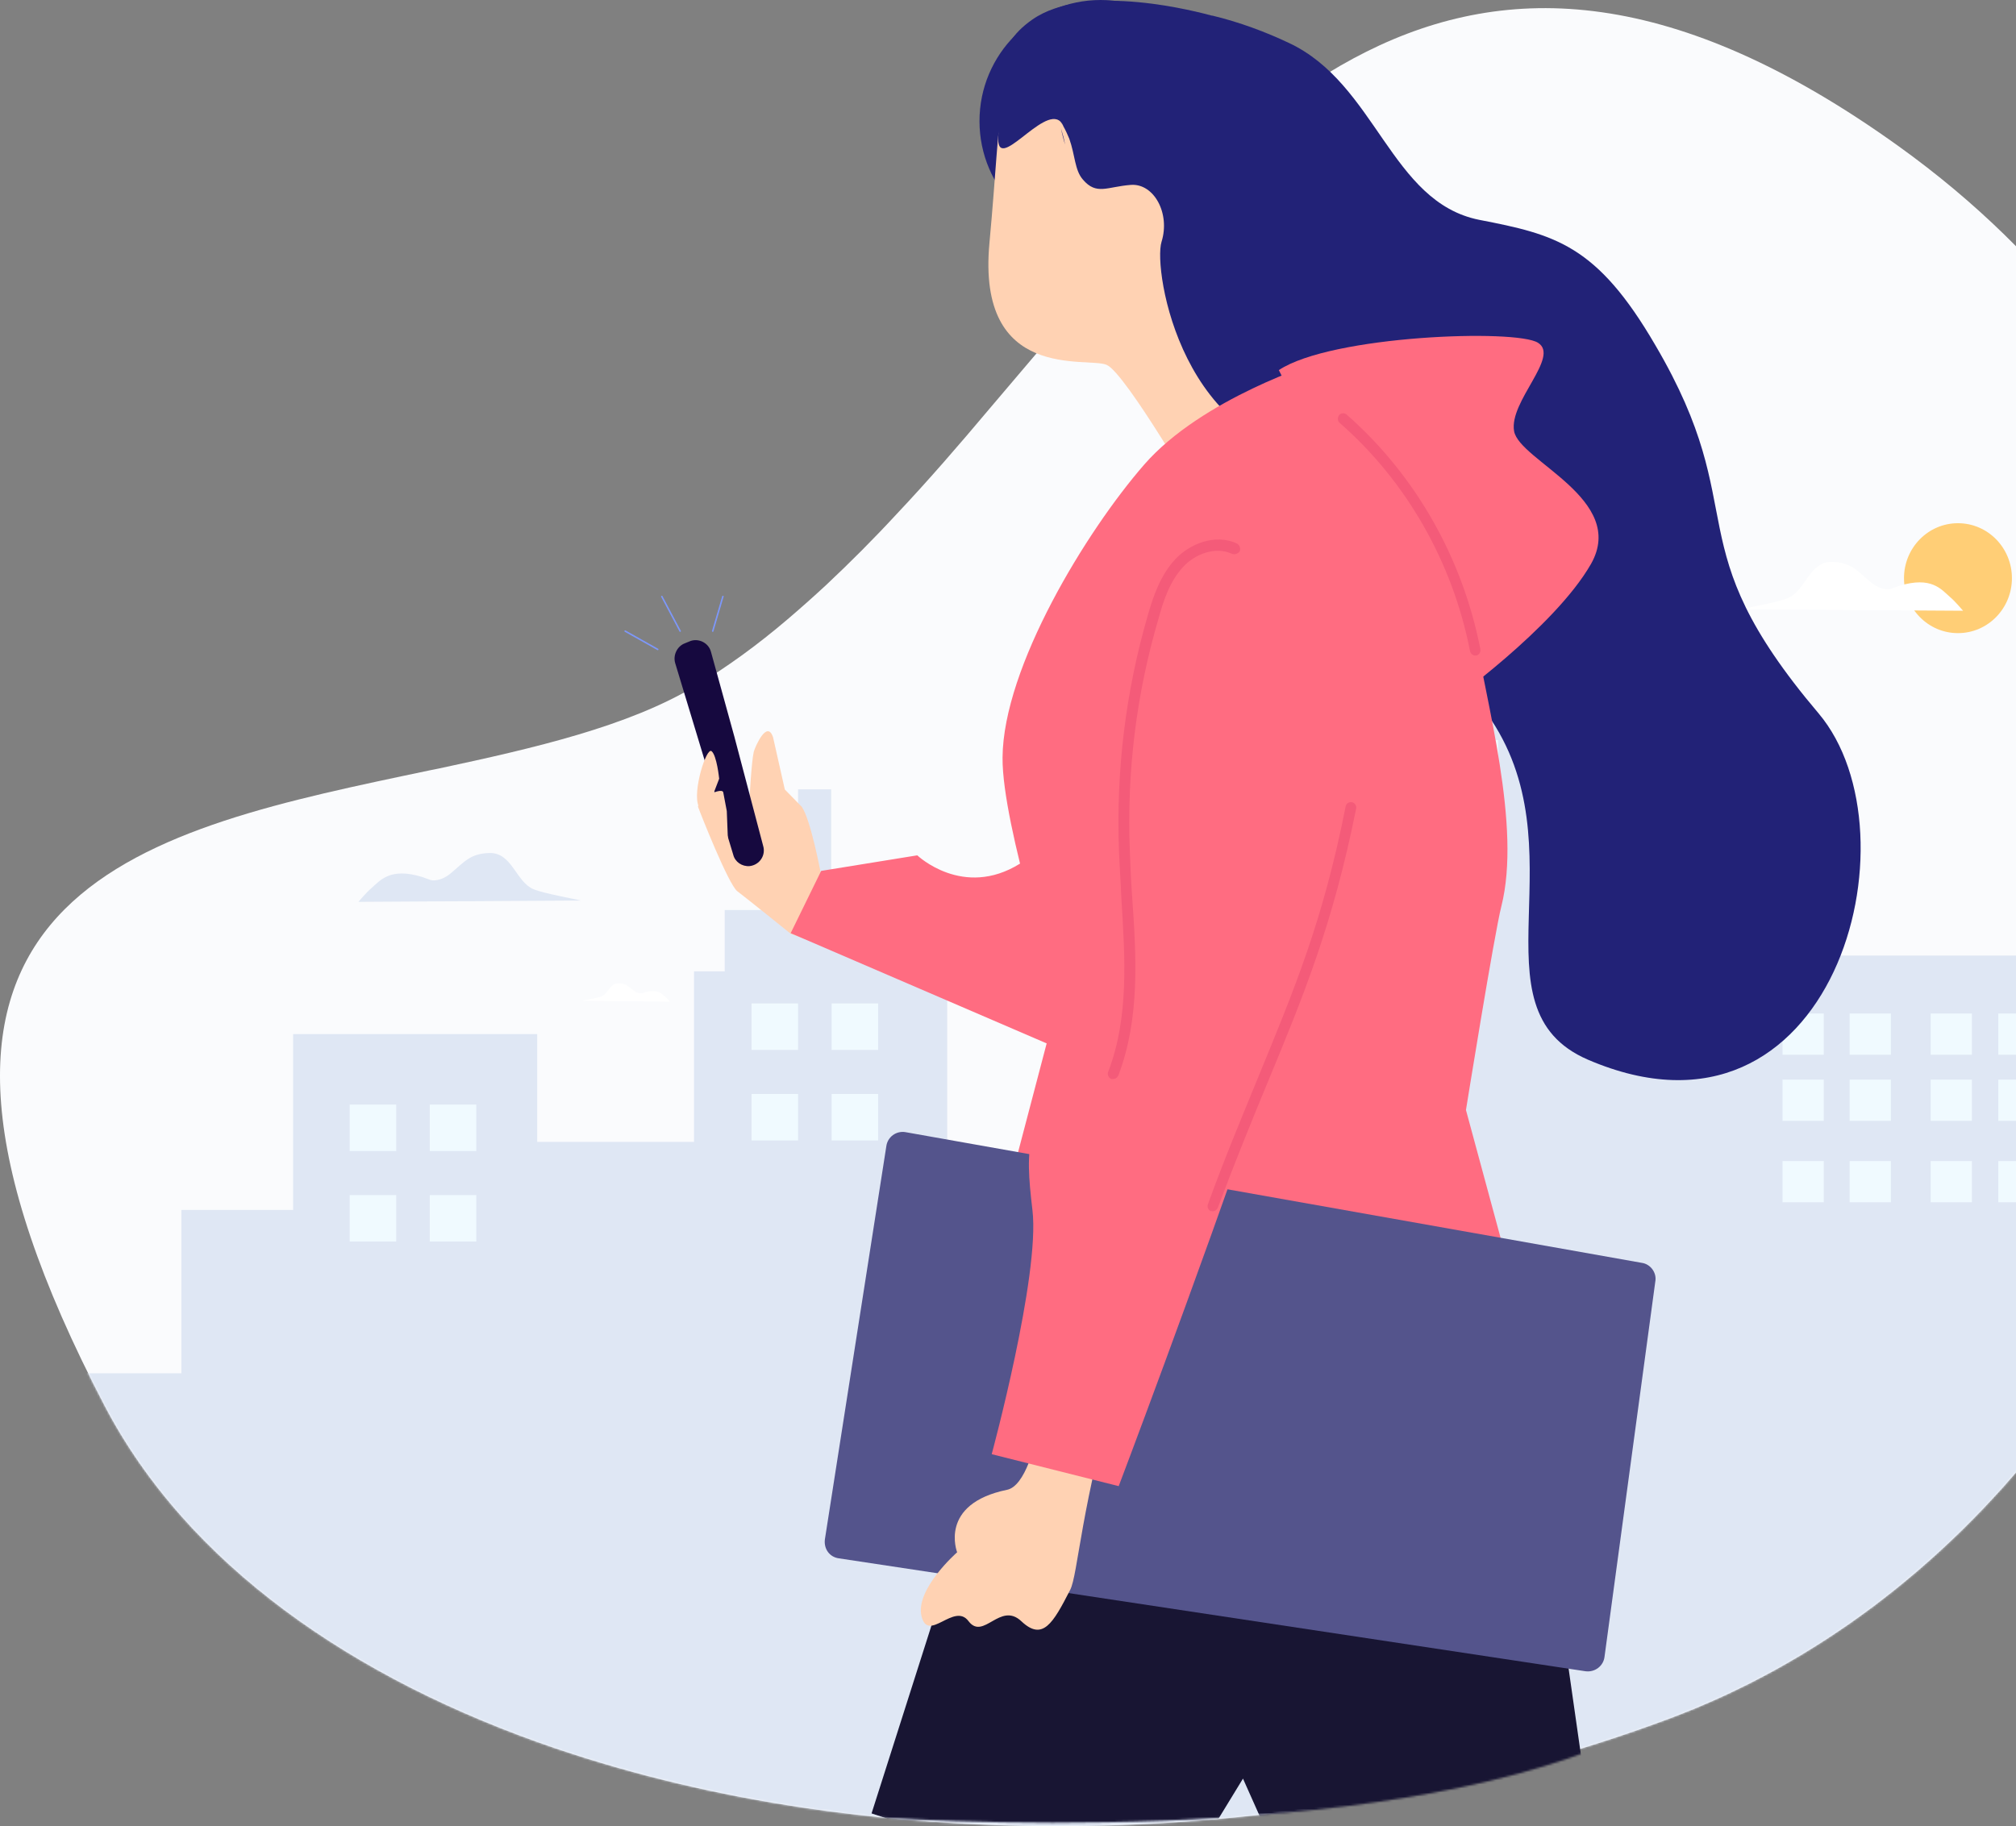 <?xml version="1.0" encoding="UTF-8"?>
<svg width="990px" height="897px" viewBox="0 0 990 897" version="1.1" xmlns="http://www.w3.org/2000/svg" xmlns:xlink="http://www.w3.org/1999/xlink">
    <rect x="0" y="0" width="990" height="897" fill="#808080" stroke="none"/>
    <!-- Generator: Sketch 52.5 (67469) - http://www.bohemiancoding.com/sketch -->
    <title>mdpi/Group 14</title>
    <desc>Created with Sketch.</desc>
    <defs>
        <path d="M819.559,840.26 C738.813,870.389 651.476,887.336 565.317,891.808 C524.12,893.927 483.394,893.221 443.374,889.69 C427.131,888.278 410.888,886.395 395.116,884.041 C352.271,877.685 311.074,867.799 272.938,854.853 C172.654,820.723 91.908,763.996 51.418,686.555 C-77.587,440.111 60.599,406.216 197.372,377.264 C203.257,376.087 209.377,374.675 215.498,373.498 C262.815,363.376 308.485,352.784 341.442,333.012 C357.215,323.597 372.281,312.534 386.641,300.294 C392.997,294.88 399.353,289.231 405.709,283.346 C417.479,272.283 429.014,260.75 440.314,248.51 C455.851,232.033 470.917,214.615 485.748,196.961 C603.924,58.557 712.918,-89.969 932.555,67.972 C1235.056,285.465 1109.583,732.22 819.559,840.26 Z" id="path-1"></path>
        <path d="M130,880.04 C200.667,902.013 249.333,914.333 276,917 C316,921 541,934.08 662,880.04 C742.667,844.013 799,756.333 831,617 L792,345 L666.917,91 L441,0 L182,65 L24,303 L0.9,524 L43.7,777 L130,880.04 Z" id="path-3"></path>
    </defs>
    <g id="Page-1" stroke="none" stroke-width="1" fill="none" fill-rule="evenodd">
        <g id="Unlimited-Gym-Copy" transform="translate(-450, -3270)">
            <g id="Group-14" transform="translate(450, 3244)">
                <g id="building" transform="translate(0, 30)">
                    <mask id="mask-2" fill="white">
                        <use xlink:href="#path-1"></use>
                    </mask>
                    <use id="Path" fill="#FAFBFD" xlink:href="#path-1"></use>
                    <g id="building_1_" mask="url(#mask-2)">
                        <g transform="translate(-14, 275)">
                            <polygon id="Path" fill="#DFE7F4" points="1120.348 364.504 1120.348 633 0.177 633 0.177 395.566 103.081 395.566 103.081 315.323 157.948 315.323 157.948 228.962 277.806 228.962 277.806 281.909 354.808 281.909 354.808 198.136 369.878 198.136 369.878 168.016 405.907 168.016 405.907 108.716 422.155 108.716 422.155 168.016 461.95 168.016 461.95 198.136 479.14 198.136 479.14 301.44 609.36 301.44 609.36 239.081 708.496 239.081 708.496 0.471 804.1 0.471 804.1 128.247 870.741 128.247 870.741 190.371 1035.576 190.371 1035.576 364.504"></polygon>
                            <g id="Group" stroke-width="1" fill="none" transform="translate(185.028, 48.295)">
                                <g transform="translate(704.08, 170.549)" fill="#F0FAFF" id="Rectangle">
                                    <g>
                                        <rect x="33.202" y="32.474" width="20.251" height="20.237"></rect>
                                        <rect x="0.235" y="32.474" width="20.251" height="20.237"></rect>
                                        <rect x="33.202" y="0" width="20.251" height="20.237"></rect>
                                        <rect x="0.235" y="0" width="20.251" height="20.237"></rect>
                                        <rect x="106.201" y="32.474" width="20.251" height="20.237"></rect>
                                        <rect x="72.998" y="32.474" width="20.251" height="20.237"></rect>
                                        <rect x="106.201" y="0" width="20.251" height="20.237"></rect>
                                        <rect x="72.998" y="0" width="20.251" height="20.237"></rect>
                                    </g>
                                    <rect x="33.202" y="72.477" width="20.251" height="20.237"></rect>
                                    <rect x="0.235" y="72.477" width="20.251" height="20.237"></rect>
                                    <rect x="106.201" y="72.477" width="20.251" height="20.237"></rect>
                                    <rect x="72.998" y="72.477" width="20.251" height="20.237"></rect>
                                </g>
                                <g transform="translate(625.249, 103.539)" fill="#F0FAFF" id="Rectangle">
                                    <rect x="27.732" y="0.651" width="15.542" height="15.531"></rect>
                                    <rect x="0.888" y="0.651" width="15.542" height="15.531"></rect>
                                    <rect x="27.732" y="30.771" width="15.542" height="15.531"></rect>
                                    <rect x="0.888" y="30.771" width="15.542" height="15.531"></rect>
                                </g>
                                <g transform="translate(545.187, 0)" fill="#F0FAFF" id="Rectangle">
                                    <rect x="32.677" y="0.416" width="18.603" height="18.59"></rect>
                                    <rect x="0.888" y="0.416" width="18.603" height="18.59"></rect>
                                    <rect x="32.677" y="36.184" width="18.603" height="18.59"></rect>
                                    <rect x="0.888" y="36.184" width="18.603" height="18.59"></rect>
                                </g>
                                <g transform="translate(0, 215.259)" fill="#F0FAFF" id="Rectangle">
                                    <rect x="40.031" y="0" width="22.841" height="22.826"></rect>
                                    <rect x="0.706" y="0" width="22.841" height="22.826"></rect>
                                    <rect x="40.031" y="44.475" width="22.841" height="22.826"></rect>
                                    <rect x="0.706" y="44.475" width="22.841" height="22.826"></rect>
                                </g>
                                <g transform="translate(197.802, 164.721)" fill="#F0FAFF" id="Rectangle">
                                    <rect x="39.56" y="0.886" width="22.841" height="22.826"></rect>
                                    <rect x="0.235" y="0.886" width="22.841" height="22.826"></rect>
                                    <rect x="39.56" y="45.361" width="22.841" height="22.826"></rect>
                                    <rect x="0.235" y="45.361" width="22.841" height="22.826"></rect>
                                </g>
                                <g transform="translate(454.473, 215.259)" fill="#F0FAFF" id="Rectangle">
                                    <rect x="30.612" y="0.941" width="17.425" height="17.413"></rect>
                                    <rect x="0.706" y="0.941" width="17.425" height="17.413"></rect>
                                    <rect x="30.612" y="34.356" width="17.425" height="17.413"></rect>
                                    <rect x="0.706" y="34.356" width="17.425" height="17.413"></rect>
                                </g>
                                <g transform="translate(454.473, 282.379)" fill="#F0FAFF" id="Rectangle">
                                    <rect x="30.612" y="0.18" width="17.425" height="17.413"></rect>
                                    <rect x="0.706" y="0.18" width="17.425" height="17.413"></rect>
                                    <rect x="30.612" y="33.831" width="17.425" height="17.413"></rect>
                                    <rect x="0.706" y="33.831" width="17.425" height="17.413"></rect>
                                </g>
                            </g>
                        </g>
                    </g>
                </g>
                <g id="cloud" transform="translate(176, 283)">
                    <ellipse id="Oval" fill="#FFCE76" cx="785.5" cy="27" rx="26.5" ry="27"></ellipse>
                    <path d="M788,43 C788,43 784.084,38.334 781.691,36.334 C777.339,32.557 772.553,25.891 756.671,30.779 C755.365,31.223 754.277,31.668 752.972,32.112 C751.667,32.779 747.315,32.779 742.964,29.224 C736.002,23.447 733.174,19.225 723.601,19.003 C712.505,18.78 710.764,33.001 702.062,36.778 C696.623,39 682.046,41.445 679,42.333 L788,43 Z" id="Path" fill="#FFFFFF"></path>
                    <path d="M0,186 C0,186 3.916,181.334 6.309,179.334 C10.661,175.557 15.447,168.891 31.329,173.779 C32.635,174.223 33.723,174.668 35.028,175.112 C36.333,175.779 40.685,175.779 45.036,172.224 C51.998,166.447 54.826,162.225 64.399,162.003 C75.495,161.78 77.236,176.001 85.938,179.778 C91.377,182 105.954,184.445 109,185.333 L0,186 Z" id="Path" fill="#DFE7F4"></path>
                    <path d="M153,235 C153,235 151.464,233.326 150.587,232.488 C148.832,231.023 146.857,228.721 140.714,230.395 C140.276,230.605 139.837,230.814 139.398,230.814 C138.74,231.023 137.204,231.023 135.449,229.767 C132.597,227.674 131.5,226 127.77,226 C123.383,226 122.724,231.233 119.214,232.488 C117.02,233.326 111.316,234.163 110,234.581 L153,235 Z" id="Path" fill="#FFFFFF"></path>
                </g>
                <g id="Group-15" transform="translate(133, 0)">
                    <mask id="mask-4" fill="white">
                        <use xlink:href="#path-3"></use>
                    </mask>
                    <g id="Path-2"></g>
                    <g id="girl" mask="url(#mask-4)">
                        <g transform="translate(174, 26)">
                            <circle id="Oval" stroke="none" fill="#222277" fill-rule="evenodd" cx="233.5" cy="59.5" r="59.5"></circle>
                            <g id="girl_face_3_" stroke="none" stroke-width="1" fill="none" fill-rule="evenodd" transform="translate(177, 0)">
                                <path d="M106.738,248.984 C106.738,248.984 68.691,182.987 59.397,179.208 C50.103,175.138 -4.499,187.93 1.89,119.316 C8.28,50.703 4.795,31.515 25.416,34.422 C46.037,37.329 94.54,64.658 107.029,81.521 C119.517,98.093 188.932,197.524 169.763,224.853 C150.885,251.601 106.738,248.984 106.738,248.984 Z" id="Path" fill="#FFD2B3"></path>
                                <path d="M6.247,66.694 C4.795,86.463 28.32,51.575 36.743,59.716 C37.324,60.297 37.904,61.17 38.195,62.042 C39.357,64.077 40.228,66.112 41.099,68.147 C44.004,76.288 43.713,83.556 47.779,88.208 C54.459,96.058 59.687,91.697 71.305,90.825 C82.632,89.952 90.764,104.78 86.408,118.735 C82.051,132.69 96.863,222.818 170.054,224.562 C243.534,226.307 185.737,266.137 246.148,350.45 C293.49,416.738 237.145,495.236 295.813,520.53 C416.345,572.281 459.33,410.051 409.084,350.45 C337.636,266.137 377.717,252.764 328.923,169.614 C300.17,120.189 279.839,115.246 242.373,107.978 C198.807,99.256 191.836,41.109 148.852,21.048 C137.815,15.815 124.745,10.873 111.385,7.674 L111.095,7.674 C105.576,6.221 49.522,-9.188 22.802,9.71 C12.927,16.687 8.861,23.956 10.022,31.224 C8.57,34.131 7.409,38.202 3.633,42.272 C-5.952,52.738 7.118,55.646 6.247,66.694 Z" id="Path" fill="#222277"></path>
                                <path d="M36.743,59.716 C37.324,60.588 37.904,61.17 38.195,62.042 C37.904,61.17 37.324,60.297 36.743,59.716 Z" id="Path" fill="#222277"></path>
                            </g>
                            <path d="M480,936.533 C429.416,939.141 379.411,938.272 330.272,933.926 L303.39,873.661 L271.017,926.682 C218.41,918.86 167.826,906.691 121,890.755 L149.905,800.069 L157.998,774.572 L160.022,768.488 L162.334,760.955 L163.201,757.768 L167.537,744.44 L174.474,723 L449.65,723 L455.142,762.404 L463.524,821.219 L480,936.533 Z" id="Path" stroke="none" fill="#181533" fill-rule="evenodd"></path>
                            <path d="M339.838,178 C339.838,178 283.309,195.598 254.899,228.197 C226.489,260.796 185.614,327.724 185.324,372.151 C185.035,405.616 212.864,490.142 212.864,490.142 L143,756.127 C143,756.127 361,789.591 470,756.127 L412.891,545.243 C412.891,545.243 426.806,458.697 430.285,445.138 C440.141,405.904 423.037,345.899 416.08,304.646 C408.832,263.392 376.364,216.369 365.059,206.849 C353.753,197.329 339.838,178 339.838,178 Z" id="Path" stroke="none" fill="#FF6C81" fill-rule="evenodd"></path>
                            <path d="M499.186,620.308 L137.808,556.143 C133.167,555.272 128.817,558.466 128.237,563.111 L98.074,756.186 C97.493,760.832 100.394,764.896 105.034,765.477 L471.633,820.932 C476.273,821.512 480.334,818.319 480.914,813.964 L505.856,629.599 C506.726,625.244 503.536,620.889 499.186,620.308 Z" id="Path" stroke="none" fill="#54548C" fill-rule="evenodd"></path>
                            <g id="Group" stroke="none" stroke-width="1" fill="none" fill-rule="evenodd" transform="translate(24, 314)">
                                <path d="M201.774,137.606 L187.67,194.356 C187.67,194.356 64.764,147.31 57.28,144.663 C57.28,144.663 35.404,127.021 31.086,123.786 C26.769,120.552 12.953,85.561 11.801,82.327 C10.65,79.092 37.131,77.328 37.131,77.328 C37.131,77.328 37.995,60.567 39.146,55.275 C40.009,52.334 45.766,39.397 48.645,48.218 L54.401,73.799 L62.749,82.327 C67.066,88.501 71.959,114.377 71.959,114.377 L201.774,137.606 Z" id="Path" fill="#FFD2B3"></path>
                                <path d="M37.131,111.437 C42.024,110.849 45.191,106.144 43.751,101.439 L29.647,47.924 L18.134,6.17 C16.982,1.759 12.089,-0.593 8.059,0.877 L5.181,2.053 C1.439,3.524 -0.576,7.934 0.576,11.757 L29.072,105.85 C29.935,109.378 33.389,111.731 37.131,111.437 Z" id="Path" fill="#16093F"></path>
                                <path d="M212.712,135.842 C212.712,135.842 197.745,92.912 169.824,110.26 C141.904,127.609 119.453,106.144 119.453,106.144 L72.247,113.789 L57.28,144.369 L200.623,206.118 L212.712,135.842 Z" id="Path" fill="#FF6C81"></path>
                                <path d="M12.089,82.033 C8.923,74.976 15.831,52.922 18.422,54.981 C21.012,57.039 22.164,68.507 22.164,68.507 L19.573,75.27 C19.573,75.27 23.891,73.505 24.178,75.27 C24.466,76.74 25.905,84.385 25.905,84.385 L26.481,99.087 L12.089,82.033 Z" id="Path" fill="#FFD2B3"></path>
                            </g>
                            <path d="M321,181.8 C346.8,164.666 437.672,161.525 448.278,168.378 C459.171,175.232 433.945,197.22 436.525,211.784 C439.105,226.348 492.138,245.195 474.364,276.893 C456.305,308.591 403.559,346 403.559,346 L321,181.8 Z" id="Path" stroke="none" fill="#FF6C81" fill-rule="evenodd"></path>
                            <g id="XMLID_6_" stroke="none" stroke-width="1" fill="none" fill-rule="evenodd" transform="translate(145, 675)">
                                <path d="M42.523,56.799 C51.253,55.061 56.885,34.793 58.575,22.053 C70.121,19.447 86.454,3.522 97.718,0.048 C78.569,64.616 77.443,98.493 73.5,106.021 C65.052,122.525 59.983,131.212 49.563,121.367 C39.144,111.523 30.977,130.922 23.655,121.367 C16.615,111.812 3.943,132.08 0.563,119.051 C-2.816,105.732 18.023,87.49 18.023,87.49 C18.023,87.49 8.73,63.748 42.523,56.799 Z" id="Path" fill="#FFD2B3"></path>
                            </g>
                            <path d="M376.372,306.98 C387.685,347.102 242.363,730 242.363,730 L180,714.3 C180,714.3 203.785,626.498 200.014,594.517 C196.243,562.537 196.534,550.616 222.349,522.706 C248.165,494.795 234.532,388.386 251.935,345.648 C269.339,303.201 368.541,279.07 376.372,306.98 Z" id="Path" stroke="none" fill="#FF6C81" fill-rule="evenodd"></path>
                            <path d="M239.547,530 C240.726,530 241.611,529.418 242.201,528.255 C252.817,500.333 251.048,470.083 248.983,440.707 C248.394,432.854 248.099,425.001 247.804,417.438 C246.329,379.045 251.048,340.652 261.958,303.713 C264.318,294.987 267.561,285.389 274.049,278.409 C279.652,272.301 289.678,268.229 297.935,272.01 C299.41,272.591 300.884,272.01 301.769,270.846 C302.358,269.392 301.769,267.938 300.589,267.065 C289.678,261.83 276.998,267.356 270.215,274.627 C262.843,282.481 259.304,292.951 256.65,302.259 C245.74,339.779 241.021,378.754 242.496,417.729 C242.791,425.582 243.38,433.435 243.675,441.289 C245.445,470.083 247.509,499.751 237.188,526.51 C236.598,527.964 237.483,529.418 238.662,530 C238.957,530 239.252,530 239.547,530 Z" id="Path" stroke="none" fill="#F45B79" fill-rule="evenodd"></path>
                            <path d="M288.464,595 C289.606,595 290.462,594.418 291.033,593.253 C299.878,569.664 307.868,550.152 315.572,531.513 C332.693,490.16 347.531,454.339 358.945,397.259 C359.231,395.803 358.375,394.347 356.948,394.056 C355.521,393.765 354.094,394.638 353.809,396.094 C342.681,452.592 328.413,486.374 310.722,529.475 C303.017,548.404 294.742,567.916 286.182,591.505 C285.611,592.961 286.467,594.418 287.608,595 C287.608,594.709 288.179,595 288.464,595 Z" id="Path" stroke="none" fill="#F45B79" fill-rule="evenodd"></path>
                            <path d="M417.399,322 C417.682,322 417.682,322 417.965,322 C419.38,321.707 420.229,320.242 419.946,318.777 C411.172,273.947 387.964,233.22 354.285,203.627 C353.152,202.748 351.454,202.748 350.605,203.92 C349.756,205.092 349.756,206.85 350.888,207.729 C383.719,236.443 406.361,276.291 414.851,319.656 C415.134,321.121 416.266,322 417.399,322 Z" id="Path" stroke="none" fill="#F45B79" fill-rule="evenodd"></path>
                            <path d="M214,63 C214.6,66.048 215.4,68.714 216,71 C215.6,68.333 214.8,65.667 214,63 Z" id="Path" stroke="none" fill="#222277" fill-rule="evenodd"></path>
                            <path d="M43,310 L48,293" id="Path" stroke="#7D97F9" stroke-width="0.75" fill="none" stroke-linecap="round" stroke-linejoin="round"></path>
                            <path d="M27,310 L18,293" id="Path" stroke="#7D97F9" stroke-width="0.75" fill="none" stroke-linecap="round" stroke-linejoin="round"></path>
                            <path d="M16,319 L0,310" id="Path" stroke="#7D97F9" stroke-width="0.75" fill="none" stroke-linecap="round" stroke-linejoin="round"></path>
                        </g>
                    </g>
                </g>
            </g>
        </g>
    </g>
</svg>